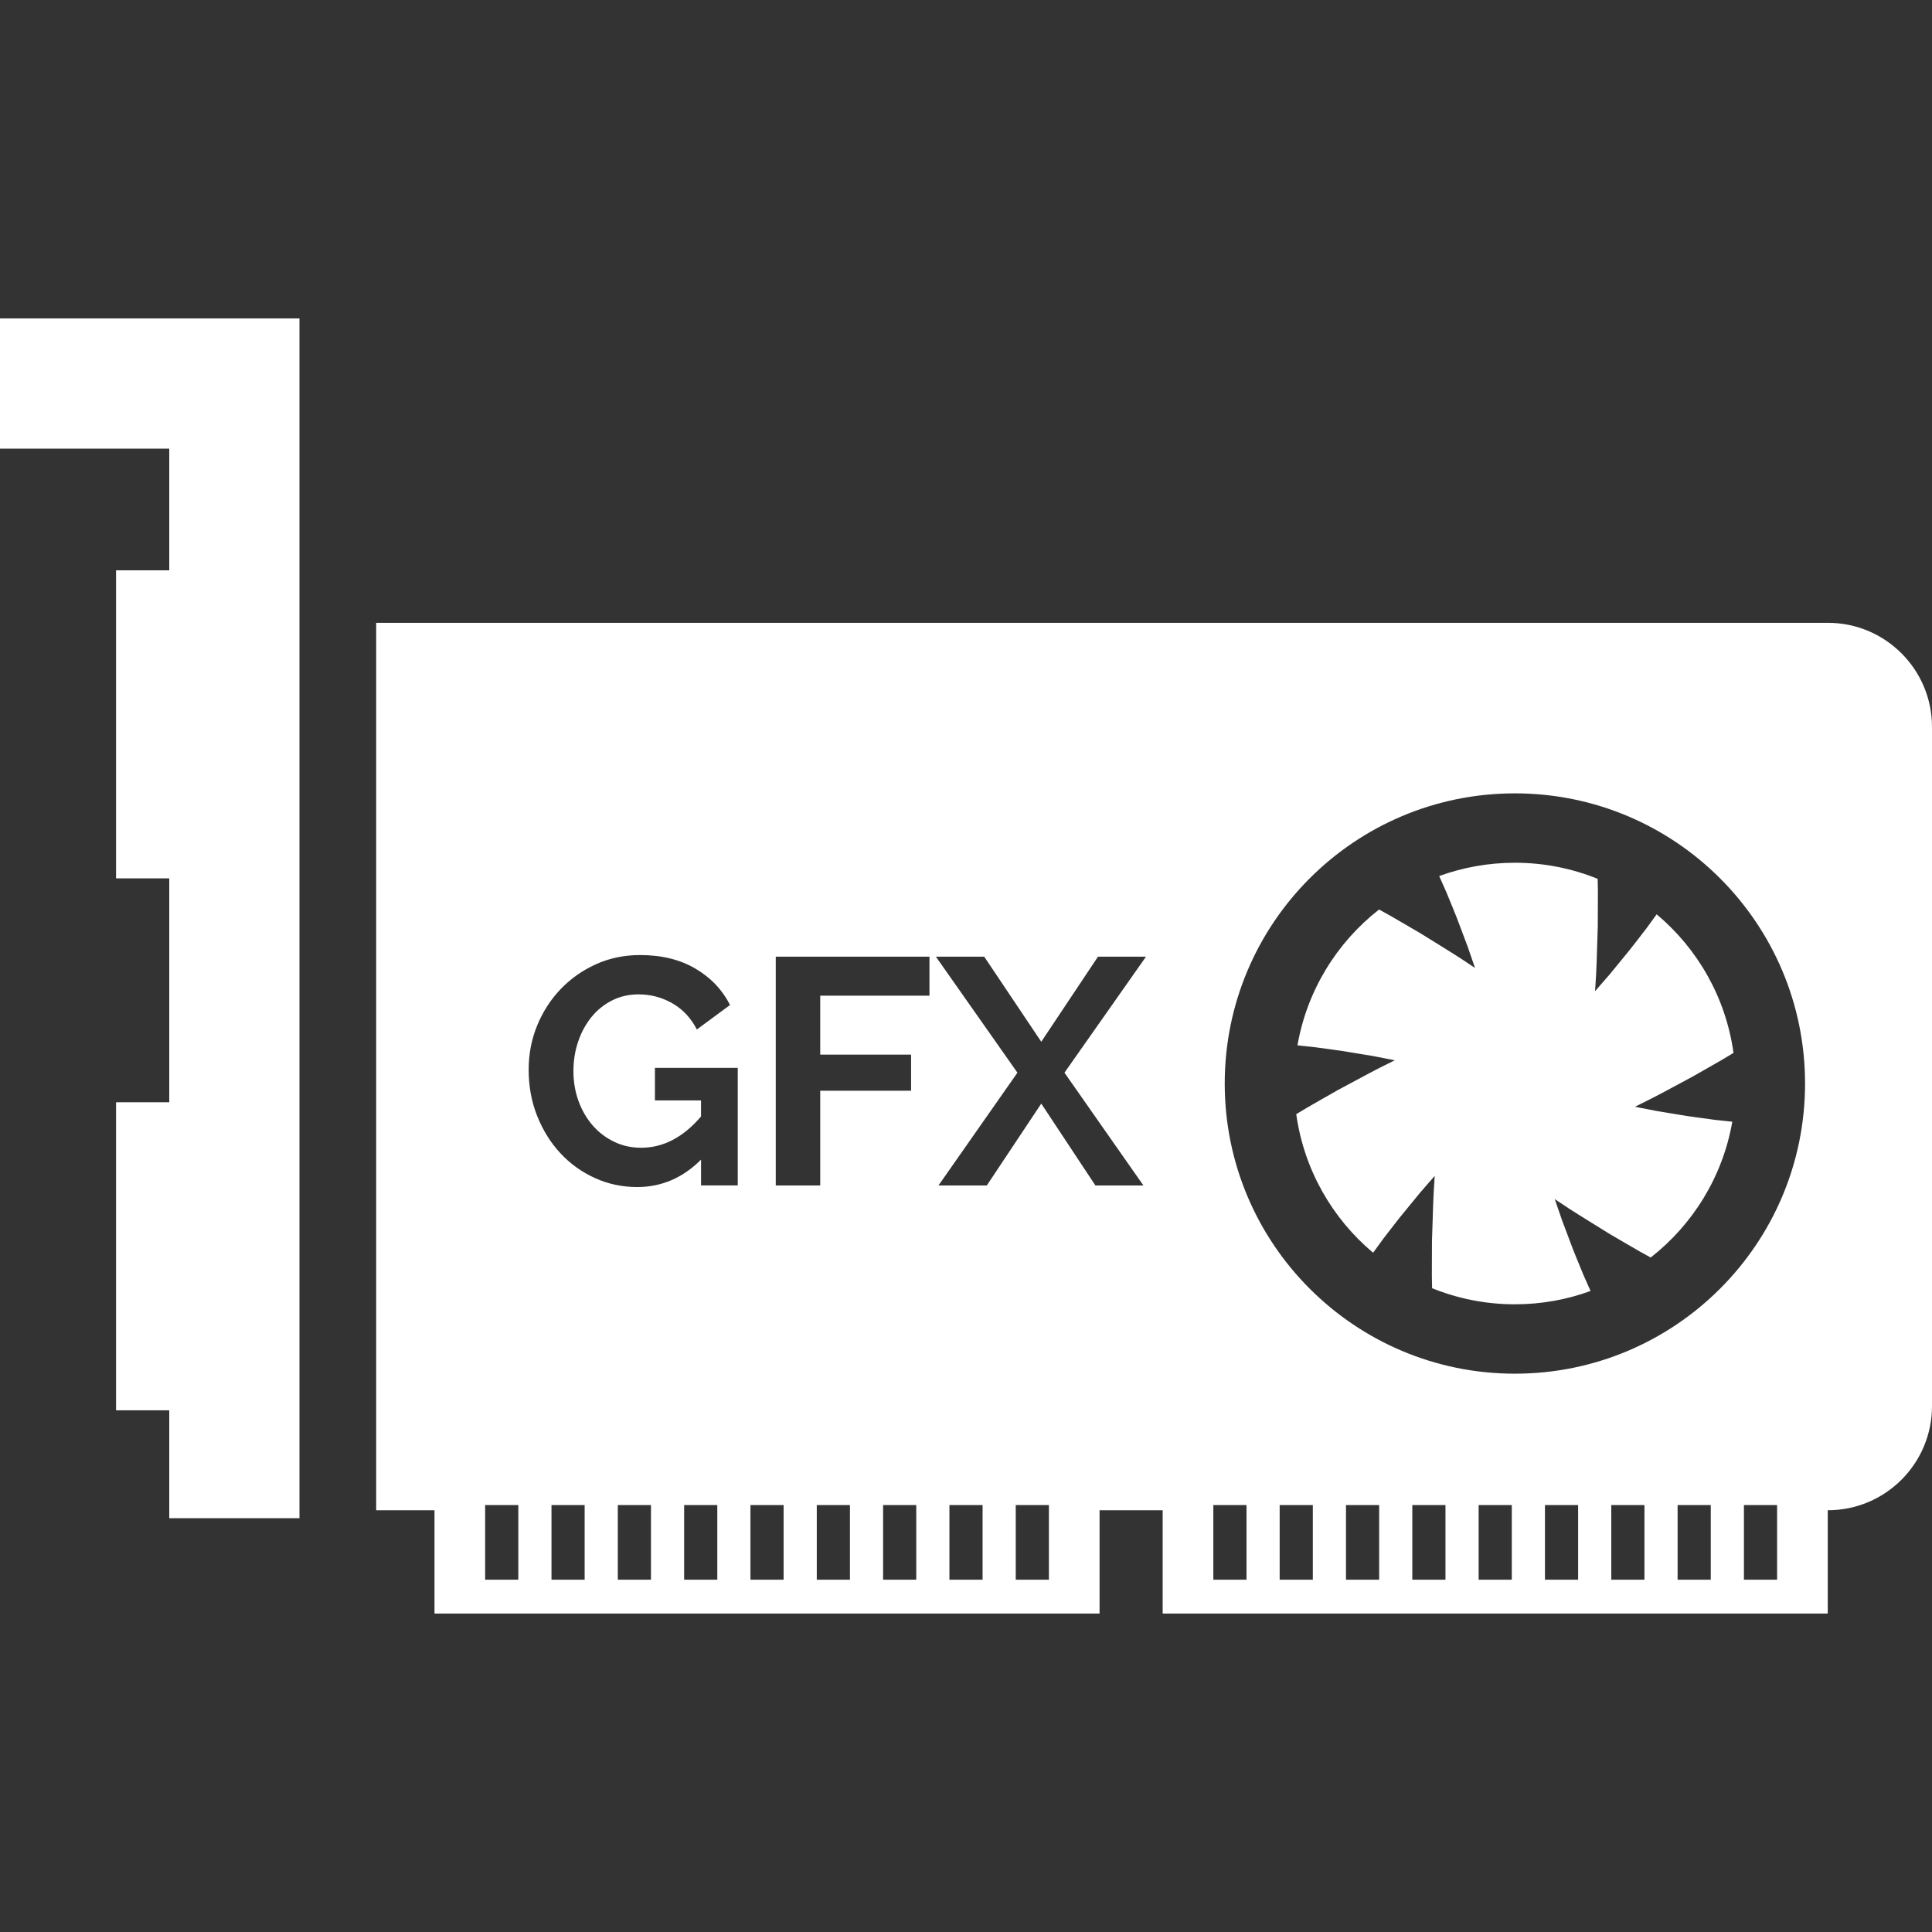 <?xml version="1.0" encoding="iso-8859-1"?>
<!-- Generator: Adobe Illustrator 18.0.0, SVG Export Plug-In . SVG Version: 6.00 Build 0)  -->
<!DOCTYPE svg PUBLIC "-//W3C//DTD SVG 1.1//EN" "http://www.w3.org/Graphics/SVG/1.1/DTD/svg11.dtd">
<svg xmlns="http://www.w3.org/2000/svg" xmlns:xlink="http://www.w3.org/1999/xlink" version="1.1" id="Capa_1" x="0px" y="0px" viewBox="0 0 233.039 233.039" style="enable-background:new 0 0 233.039 233.039;" xml:space="preserve" width="512px" height="512px">
<rect x="0" y="0" width="233.039" height="233.039" fill="#333333" stroke="none"/>
<path d="M0,38.413h36.121v144.713H20.416v-13.012h-6.418v-37.155h6.418v-27.013h-6.418V68.792h6.418V54.118H0V38.413z   M233.039,87.687V169.6c0,6.938-5.624,12.566-12.563,12.566h-0.013v12.46h-80.221v-12.46h-7.612v12.46H52.409v-12.46h-7.034V75.125  h175.101C227.415,75.125,233.039,80.749,233.039,87.687z M62.52,181.542h-4v9h4V181.542z M70.52,181.542h-4v9h4V181.542z   M78.52,181.542h-4v9h4V181.542z M86.52,181.542h-4v9h4V181.542z M88.986,128.805h-9.988v3.925h5.559v1.943  c-2.151,2.514-4.56,3.77-7.229,3.77c-1.166,0-2.248-0.239-3.245-0.72c-0.998-0.479-1.859-1.133-2.584-1.962  c-0.726-0.829-1.297-1.808-1.711-2.935c-0.414-1.127-0.621-2.338-0.621-3.634c0-1.244,0.188-2.423,0.563-3.537  c0.376-1.113,0.907-2.099,1.594-2.954c0.687-0.854,1.516-1.528,2.488-2.021c0.971-0.492,2.04-0.738,3.206-0.738  c1.476,0,2.843,0.362,4.101,1.088c1.256,0.726,2.234,1.775,2.934,3.148l4.004-2.954c-0.934-1.84-2.326-3.304-4.179-4.392  c-1.853-1.089-4.075-1.633-6.665-1.633c-1.918,0-3.692,0.369-5.324,1.107c-1.633,0.739-3.052,1.736-4.256,2.993  c-1.205,1.257-2.151,2.721-2.838,4.392c-0.687,1.671-1.029,3.453-1.029,5.344c0,1.996,0.343,3.854,1.029,5.577  c0.687,1.724,1.619,3.221,2.799,4.489c1.178,1.27,2.564,2.268,4.158,2.993c1.594,0.726,3.297,1.088,5.111,1.088  c2.928,0,5.492-1.101,7.695-3.304v3.109h4.43V128.805z M94.52,181.542h-4v9h4V181.542z M102.52,181.542h-4v9h4V181.542z   M110.52,181.542h-4v9h4V181.542z M112.111,115.396H93.572v27.595h5.363v-11.427h10.961v-4.353H98.936v-7.112h13.176V115.396z   M118.52,181.542h-4v9h4V181.542z M126.52,181.542h-4v9h4V181.542z M128.396,129.388l9.833-13.992h-5.791l-6.84,10.261l-6.88-10.261  h-5.829l9.833,13.992l-9.522,13.602h5.83l6.568-9.872l6.529,9.872h5.791L128.396,129.388z M150.354,181.542h-4v9h4V181.542z   M158.354,181.542h-4v9h4V181.542z M166.354,181.542h-4v9h4V181.542z M174.354,181.542h-4v9h4V181.542z M182.354,181.542h-4v9h4  V181.542z M190.354,181.542h-4v9h4V181.542z M198.354,181.542h-4v9h4V181.542z M206.354,181.542h-4v9h4V181.542z M214.354,181.542  h-4v9h4V181.542z M217.727,130.695c0-19.328-15.67-35-35-35c-19.33,0-35,15.672-35,35c0,19.327,15.67,35,35,35  C202.057,165.695,217.727,150.022,217.727,130.695z M201.575,131.252c0.861-0.464,1.723-0.924,2.57-1.381  c0.841-0.479,1.67-0.951,2.471-1.408c0.804-0.46,1.583-0.902,2.313-1.36c0.057-0.034,0.111-0.068,0.167-0.104  c-0.928-6.684-4.335-12.578-9.268-16.713c-0.068,0.092-0.14,0.192-0.212,0.288c-0.307,0.424-0.652,0.896-1.028,1.413  c-0.402,0.52-0.835,1.082-1.296,1.679c-0.452,0.6-0.964,1.22-1.493,1.864c-0.53,0.647-1.078,1.314-1.634,1.996  c-0.581,0.664-1.17,1.342-1.761,2.023c-0.002,0-0.004,0.003-0.007,0.007c0.041-0.658,0.082-1.326,0.125-2.003  c0.057-0.957,0.072-1.93,0.109-2.903c0.031-0.977,0.063-1.953,0.093-2.914c0.005-0.971,0.008-1.923,0.012-2.847  c0.006-0.927,0.01-1.824-0.021-2.684c0-0.07-0.003-0.13-0.005-0.198c-3.085-1.251-6.452-1.941-9.984-1.941  c-3.208,0-6.281,0.567-9.13,1.604c0.049,0.109,0.099,0.224,0.15,0.337c0.211,0.478,0.45,1.013,0.71,1.6  c0.249,0.606,0.52,1.263,0.805,1.96c0.294,0.692,0.576,1.444,0.868,2.224c0.295,0.786,0.6,1.591,0.908,2.411  c0.288,0.838,0.58,1.688,0.873,2.538c0.001,0.004,0.002,0.005,0.005,0.012c-0.551-0.366-1.107-0.735-1.675-1.112  c-0.798-0.526-1.631-1.027-2.458-1.547c-0.83-0.513-1.661-1.029-2.478-1.536c-0.838-0.487-1.661-0.969-2.459-1.434  c-0.799-0.467-1.573-0.918-2.333-1.323c-0.059-0.032-0.112-0.06-0.17-0.094c-5.087,3.977-8.688,9.76-9.843,16.386  c0.115,0.012,0.235,0.025,0.356,0.035c0.517,0.056,1.102,0.119,1.739,0.187c0.65,0.086,1.354,0.182,2.1,0.284  c0.745,0.089,1.538,0.224,2.361,0.36c0.824,0.137,1.678,0.275,2.543,0.419c0.868,0.169,1.75,0.341,2.632,0.513  c0.004,0,0.007,0,0.012,0c-0.59,0.294-1.188,0.592-1.799,0.896c-0.855,0.428-1.703,0.899-2.567,1.354  c-0.861,0.463-1.723,0.923-2.57,1.38c-0.842,0.479-1.671,0.951-2.471,1.411c-0.804,0.457-1.583,0.902-2.312,1.358  c-0.058,0.034-0.112,0.066-0.169,0.102c0.929,6.686,4.336,12.578,9.269,16.714c0.068-0.092,0.141-0.191,0.212-0.289  c0.307-0.422,0.652-0.895,1.028-1.413c0.401-0.52,0.836-1.081,1.296-1.677c0.452-0.602,0.964-1.222,1.493-1.864  c0.53-0.648,1.077-1.315,1.634-1.994c0.581-0.665,1.17-1.345,1.761-2.023c0.001-0.002,0.004-0.007,0.007-0.009  c-0.041,0.657-0.082,1.324-0.124,2.003c-0.058,0.957-0.074,1.928-0.11,2.903c-0.032,0.976-0.063,1.954-0.094,2.914  c-0.004,0.969-0.007,1.924-0.011,2.846c-0.006,0.928-0.01,1.823,0.02,2.684c0.001,0.069,0.004,0.131,0.004,0.197  c3.085,1.252,6.453,1.942,9.985,1.942c3.208,0,6.281-0.566,9.129-1.605c-0.049-0.108-0.097-0.223-0.149-0.337  c-0.211-0.476-0.45-1.012-0.71-1.598c-0.249-0.607-0.52-1.265-0.804-1.959c-0.294-0.693-0.577-1.447-0.868-2.225  c-0.295-0.784-0.601-1.593-0.908-2.413c-0.289-0.837-0.581-1.688-0.874-2.536c-0.001-0.003-0.002-0.007-0.004-0.013  c0.55,0.368,1.106,0.735,1.674,1.113c0.797,0.524,1.631,1.025,2.458,1.545c0.83,0.514,1.661,1.03,2.478,1.538  c0.838,0.487,1.661,0.969,2.458,1.434c0.8,0.465,1.573,0.918,2.333,1.321c0.06,0.034,0.113,0.062,0.17,0.095  c5.088-3.978,8.688-9.758,9.844-16.385c-0.115-0.013-0.235-0.026-0.356-0.036c-0.518-0.056-1.101-0.117-1.739-0.185  c-0.65-0.088-1.355-0.183-2.1-0.287c-0.746-0.087-1.538-0.221-2.361-0.357c-0.824-0.137-1.678-0.276-2.543-0.42  c-0.868-0.169-1.75-0.342-2.632-0.513c-0.004,0-0.007,0-0.012,0c0.59-0.296,1.188-0.593,1.798-0.898  C199.862,132.179,200.711,131.706,201.575,131.252z" fill="#FFFFFF"/>
<g>
</g>
<g>
</g>
<g>
</g>
<g>
</g>
<g>
</g>
<g>
</g>
<g>
</g>
<g>
</g>
<g>
</g>
<g>
</g>
<g>
</g>
<g>
</g>
<g>
</g>
<g>
</g>
<g>
</g>
</svg>
